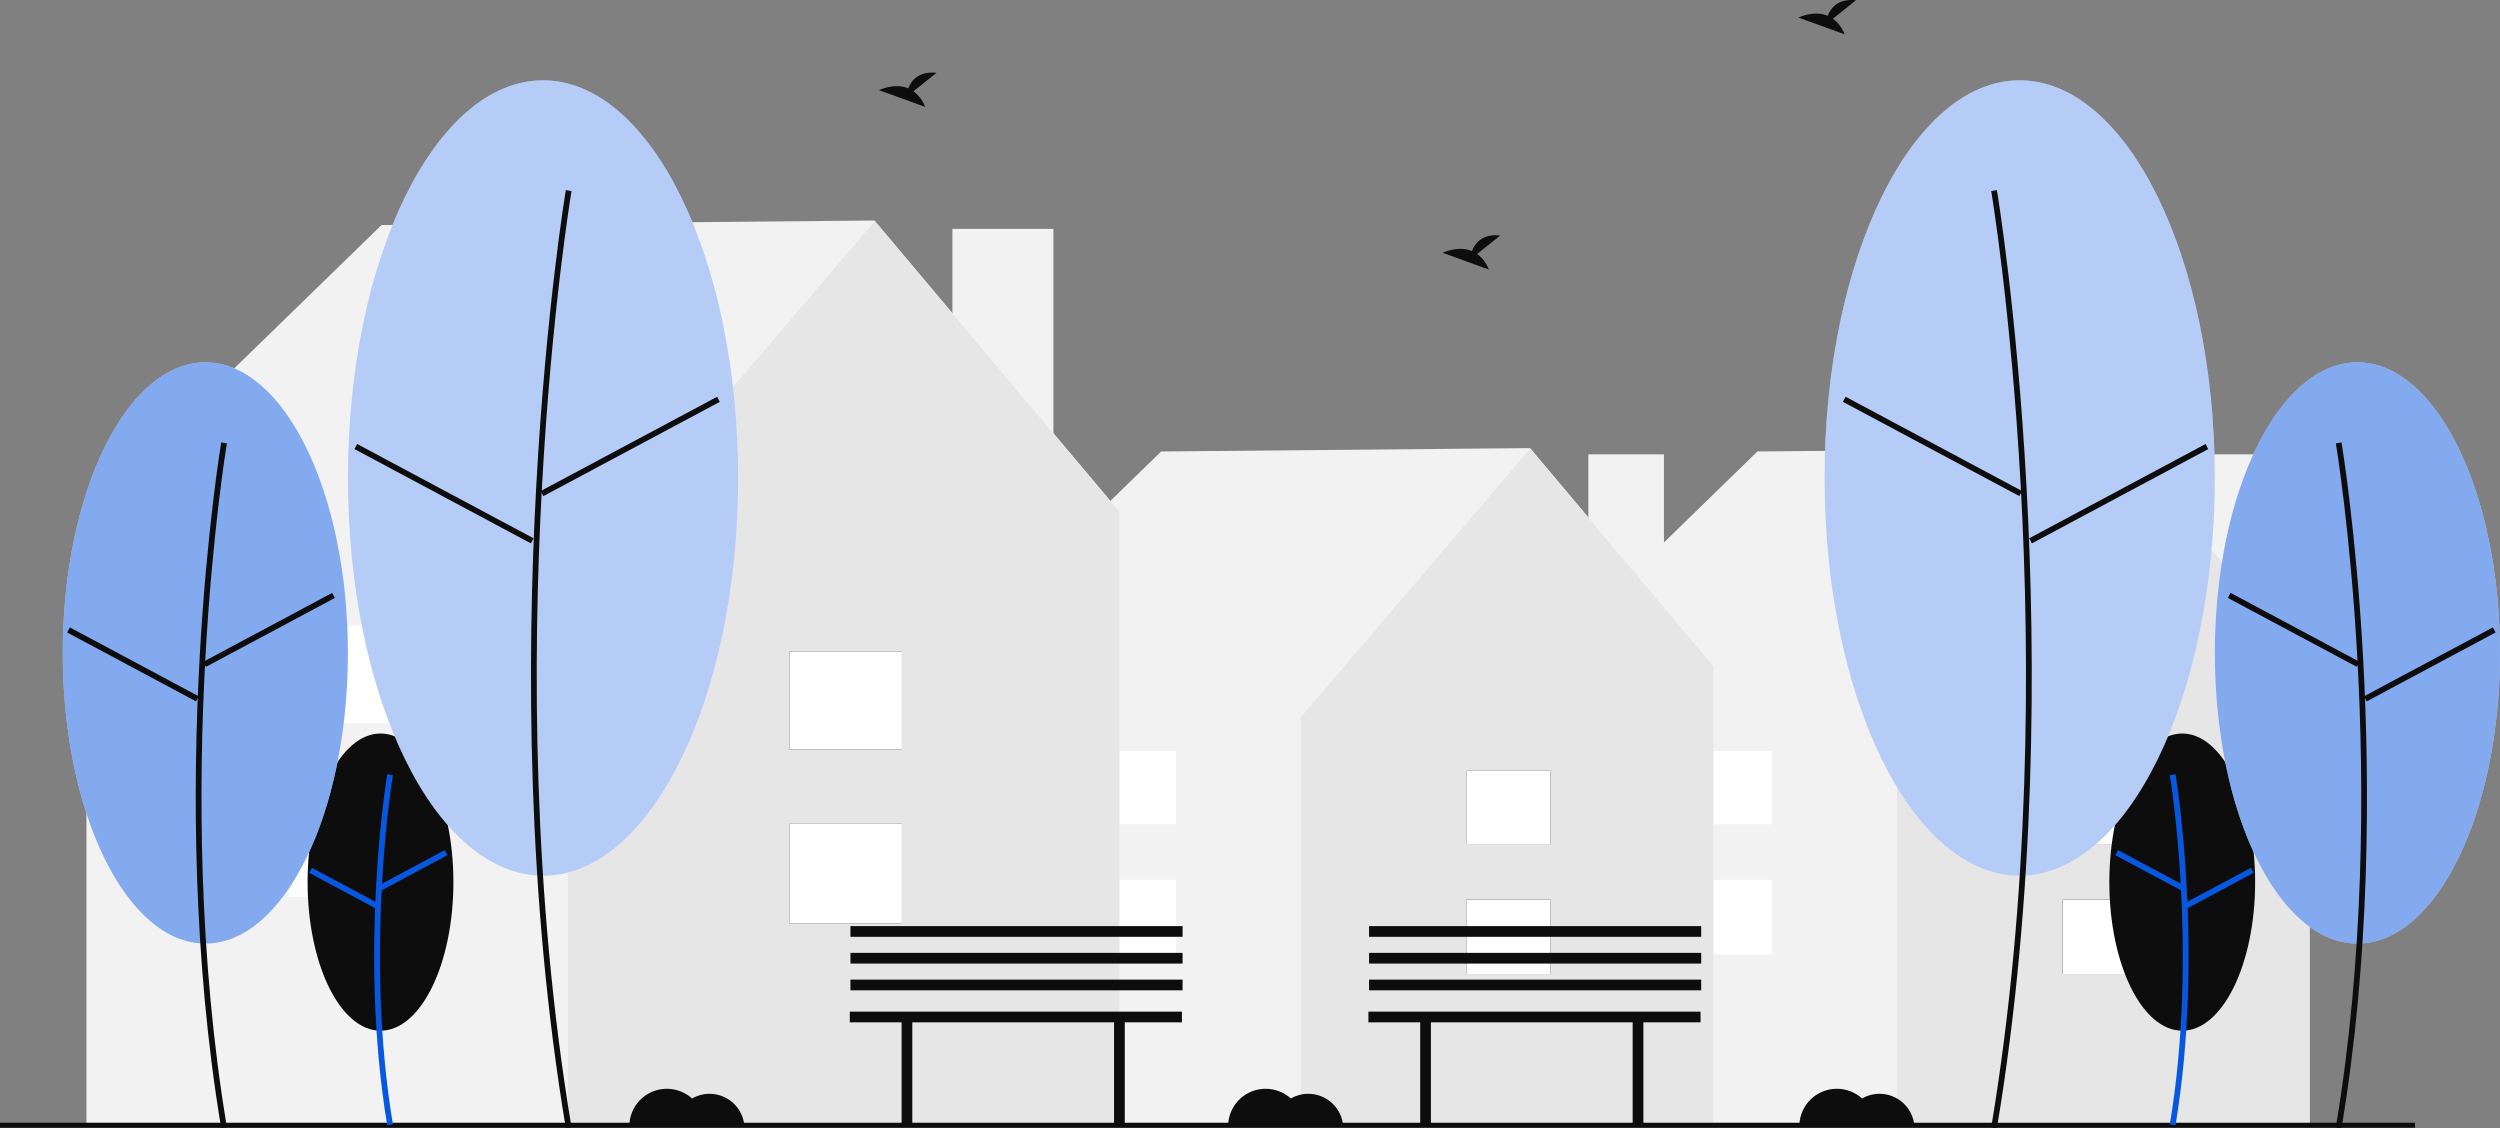 <svg width="1478" height="667" viewBox="0 0 1478 667" fill="none" xmlns="http://www.w3.org/2000/svg">
<rect x="0" y="0" width="1478" height="667" fill="#808080" stroke="none"/>
<g clip-path="url(#clip0_1959_40377)">
<path d="M1336.24 268.627H1291.57V423.091H1336.24V268.627Z" fill="#F2F2F2"/>
<path d="M1365.74 394.033L1257.09 264.919L1039 266.911L906.706 395.63L909.38 397.346H908.424V665.084H1365.45V397.346L1365.74 394.033Z" fill="#F2F2F2"/>
<path d="M1257.2 265.194L1121.47 424.153V665.084H1365.45V393.914L1257.2 265.194Z" fill="#E6E6E6"/>
<path d="M1269.23 531.846H1219.4V575.838H1269.23V531.846Z" fill="#0D0D0D"/>
<path d="M1269.23 455.7H1219.4V498.994H1269.23V455.7Z" fill="#0D0D0D"/>
<path d="M1269.23 531.846H1219.4V575.838H1269.23V531.846Z" fill="white"/>
<path d="M1269.23 455.7H1219.4V498.994H1269.23V455.7Z" fill="white"/>
<path d="M1047.8 520.173H997.977V564.165H1047.8V520.173Z" fill="white"/>
<path d="M1047.8 444.027H997.977V487.321H1047.8V444.027Z" fill="white"/>
<path d="M983.719 268.627H939.048V423.091H983.719V268.627Z" fill="#F2F2F2"/>
<path d="M1013.22 394.033L904.571 264.919L686.484 266.911L554.188 395.63L556.861 397.346H555.906V665.084H1012.93V397.346L1013.22 394.033Z" fill="#F2F2F2"/>
<path d="M904.685 265.194L768.954 424.153V665.084H1012.93V393.914L904.685 265.194Z" fill="#E6E6E6"/>
<path d="M916.712 531.846H866.887V575.838H916.712V531.846Z" fill="#0D0D0D"/>
<path d="M916.712 455.7H866.887V498.994H916.712V455.7Z" fill="#0D0D0D"/>
<path d="M916.712 531.846H866.887V575.838H916.712V531.846Z" fill="white"/>
<path d="M916.712 455.7H866.887V498.994H916.712V455.7Z" fill="white"/>
<path d="M695.284 520.173H645.458V564.165H695.284V520.173Z" fill="white"/>
<path d="M695.284 444.027H645.458V487.321H695.284V444.027Z" fill="white"/>
<path d="M622.763 135.321H563.071V341.722H622.763V135.321Z" fill="#F2F2F2"/>
<path d="M662.182 302.894L517.003 130.367L225.585 133.028L48.806 305.029L52.377 307.322H51.102V665.084H661.791V307.322L662.182 302.894Z" fill="#F2F2F2"/>
<path d="M517.155 130.734L335.784 343.142V665.084H661.792V302.735L517.155 130.734Z" fill="#E6E6E6"/>
<path d="M533.226 487.045H466.646V545.83H533.226V487.045Z" fill="#0D0D0D"/>
<path d="M533.226 385.296H466.646V443.148H533.226V385.296Z" fill="#0D0D0D"/>
<path d="M533.226 487.045H466.646V545.83H533.226V487.045Z" fill="white"/>
<path d="M533.226 385.296H466.646V443.148H533.226V385.296Z" fill="white"/>
<path d="M237.344 471.447H170.765V530.232H237.344V471.447Z" fill="white"/>
<path d="M237.344 369.698H170.765V427.55H237.344V369.698Z" fill="white"/>
<path d="M1427.77 663.762H0V666.722H1427.77V663.762Z" fill="#0D0D0D"/>
<path d="M224.949 609.354C248.753 609.354 268.05 570.023 268.05 521.506C268.05 472.988 248.753 433.657 224.949 433.657C201.145 433.657 181.848 472.988 181.848 521.506C181.848 570.023 201.145 609.354 224.949 609.354Z" fill="#0D0D0D"/>
<path d="M228.929 665.299C211.666 561.84 228.755 458.755 228.93 457.726L232.287 458.295C232.114 459.318 215.123 561.861 232.288 664.741L228.929 665.299Z" fill="#0857E0"/>
<path d="M262.895 502.615L223.92 523.44L225.526 526.44L264.501 505.616L262.895 502.615Z" fill="#0857E0"/>
<path d="M184.393 513.047L182.785 516.047L221.755 536.883L223.363 533.883L184.393 513.047Z" fill="#0857E0"/>
<path d="M121.389 557.844C167.947 557.844 205.69 480.918 205.69 386.024C205.69 291.13 167.947 214.203 121.389 214.203C74.832 214.203 37.089 291.13 37.089 386.024C37.089 480.918 74.832 557.844 121.389 557.844Z" fill="white"/>
<path d="M121.389 557.844C167.947 557.844 205.69 480.918 205.69 386.024C205.69 291.13 167.947 214.203 121.389 214.203C74.832 214.203 37.089 291.13 37.089 386.024C37.089 480.918 74.832 557.844 121.389 557.844Z" fill="#0857E0" fill-opacity="0.5"/>
<path d="M130.779 667C97.061 464.913 130.439 263.562 130.78 261.552L134.138 262.12C133.798 264.125 100.518 464.935 134.139 666.442L130.779 667Z" fill="#0D0D0D"/>
<path d="M196.377 350.51L120.145 391.241L121.751 394.242L197.983 353.51L196.377 350.51Z" fill="#0D0D0D"/>
<path d="M41.299 370.914L39.691 373.914L115.912 414.666L117.52 411.666L41.299 370.914Z" fill="#0D0D0D"/>
<path d="M321.048 517.732C384.759 517.732 436.406 412.464 436.406 282.609C436.406 152.754 384.759 47.486 321.048 47.486C257.337 47.486 205.689 152.754 205.689 282.609C205.689 412.464 257.337 517.732 321.048 517.732Z" fill="white"/>
<path d="M321.048 517.732C384.759 517.732 436.406 412.464 436.406 282.609C436.406 152.754 384.759 47.486 321.048 47.486C257.337 47.486 205.689 152.754 205.689 282.609C205.689 412.464 257.337 517.732 321.048 517.732Z" fill="#0857E0" fill-opacity="0.3"/>
<path d="M334.517 667C288.394 390.562 334.052 115.134 334.518 112.384L337.876 112.952C337.41 115.697 291.851 390.584 337.877 666.442L334.517 667Z" fill="#0D0D0D"/>
<path d="M423.959 234.563L319.642 290.301L321.248 293.301L425.566 237.564L423.959 234.563Z" fill="#0D0D0D"/>
<path d="M211.154 262.485L209.547 265.485L313.85 321.25L315.457 318.25L211.154 262.485Z" fill="#0D0D0D"/>
<path d="M1290.14 609.354C1313.95 609.354 1333.24 570.023 1333.24 521.506C1333.24 472.988 1313.95 433.657 1290.14 433.657C1266.34 433.657 1247.04 472.988 1247.04 521.506C1247.04 570.023 1266.34 609.354 1290.14 609.354Z" fill="#0D0D0D"/>
<path d="M1286.16 665.299C1303.42 561.84 1286.33 458.755 1286.16 457.726L1282.8 458.295C1282.98 459.318 1299.97 561.861 1282.8 664.741L1286.16 665.299Z" fill="#0857E0"/>
<path d="M1252.19 502.615L1250.59 505.616L1289.56 526.44L1291.17 523.44L1252.19 502.615Z" fill="#0857E0"/>
<path d="M1330.7 513.047L1291.73 533.883L1293.33 536.883L1332.3 516.047L1330.7 513.047Z" fill="#0857E0"/>
<path d="M1393.7 557.844C1440.26 557.844 1478 480.918 1478 386.024C1478 291.13 1440.26 214.203 1393.7 214.203C1347.14 214.203 1309.4 291.13 1309.4 386.024C1309.4 480.918 1347.14 557.844 1393.7 557.844Z" fill="white"/>
<path d="M1393.7 557.844C1440.26 557.844 1478 480.918 1478 386.024C1478 291.13 1440.26 214.203 1393.7 214.203C1347.14 214.203 1309.4 291.13 1309.4 386.024C1309.4 480.918 1347.14 557.844 1393.7 557.844Z" fill="#0857E0" fill-opacity="0.5"/>
<path d="M1384.31 667C1418.03 464.913 1384.65 263.562 1384.31 261.552L1380.95 262.12C1381.29 264.125 1414.57 464.935 1380.95 666.442L1384.31 667Z" fill="#0D0D0D"/>
<path d="M1318.71 350.51L1317.11 353.51L1393.34 394.242L1394.94 391.241L1318.71 350.51Z" fill="#0D0D0D"/>
<path d="M1473.79 370.914L1397.57 411.666L1399.18 414.666L1475.4 373.914L1473.79 370.914Z" fill="#0D0D0D"/>
<path d="M1194.04 517.732C1257.75 517.732 1309.4 412.464 1309.4 282.609C1309.4 152.754 1257.75 47.486 1194.04 47.486C1130.33 47.486 1078.68 152.754 1078.68 282.609C1078.68 412.464 1130.33 517.732 1194.04 517.732Z" fill="white"/>
<path d="M1194.04 517.732C1257.75 517.732 1309.4 412.464 1309.4 282.609C1309.4 152.754 1257.75 47.486 1194.04 47.486C1130.33 47.486 1078.68 152.754 1078.68 282.609C1078.68 412.464 1130.33 517.732 1194.04 517.732Z" fill="#0857E0" fill-opacity="0.3"/>
<path d="M1180.57 667C1226.7 390.562 1181.04 115.134 1180.57 112.384L1177.21 112.952C1177.68 115.697 1223.24 390.584 1177.21 666.442L1180.57 667Z" fill="#0D0D0D"/>
<path d="M1091.13 234.563L1089.52 237.564L1193.84 293.301L1195.45 290.301L1091.13 234.563Z" fill="#0D0D0D"/>
<path d="M1303.93 262.485L1199.63 318.25L1201.24 321.25L1305.54 265.485L1303.93 262.485Z" fill="#0D0D0D"/>
<path d="M873.303 150.125L886.938 139.232C876.345 138.064 871.993 143.835 870.212 148.403C861.936 144.97 852.928 149.469 852.928 149.469L880.209 159.362C878.833 155.69 876.437 152.486 873.303 150.125Z" fill="#0D0D0D"/>
<path d="M540.04 53.954L553.675 43.06C543.083 41.892 538.73 47.663 536.949 52.231C528.674 48.798 519.665 53.297 519.665 53.297L546.946 63.19C545.57 59.518 543.174 56.314 540.04 53.954Z" fill="#0D0D0D"/>
<path d="M1083.63 11.046L1097.26 0.153C1086.67 -1.015 1082.32 4.756 1080.54 9.323C1072.26 5.891 1063.25 10.389 1063.25 10.389L1090.54 20.283C1089.16 16.611 1086.76 13.407 1083.63 11.046Z" fill="#0D0D0D"/>
<path d="M1111.16 646.647C1107.53 646.646 1103.97 647.601 1100.84 649.413C1097.65 646.535 1093.69 644.642 1089.45 643.965C1085.21 643.288 1080.86 643.856 1076.94 645.6C1073.01 647.344 1069.68 650.188 1067.34 653.788C1065 657.389 1063.76 661.59 1063.76 665.881H1131.82C1131.45 660.66 1129.11 655.772 1125.28 652.203C1121.44 648.635 1116.4 646.649 1111.16 646.647Z" fill="#0D0D0D"/>
<path d="M419.453 646.647C415.828 646.646 412.268 647.601 409.13 649.413C405.943 646.535 401.989 644.642 397.746 643.965C393.504 643.288 389.156 643.856 385.23 645.6C381.304 647.344 377.97 650.188 375.631 653.788C373.292 657.389 372.05 661.59 372.056 665.881H440.115C439.744 660.66 437.406 655.772 433.572 652.203C429.738 648.635 424.693 646.649 419.453 646.647Z" fill="#0D0D0D"/>
<path d="M773.452 646.647C769.827 646.646 766.267 647.601 763.129 649.413C759.942 646.535 755.988 644.642 751.745 643.965C747.503 643.288 743.155 643.856 739.229 645.6C735.303 647.344 731.969 650.188 729.63 653.788C727.292 657.389 726.049 661.59 726.055 665.881H794.114C793.743 660.66 791.405 655.772 787.571 652.203C783.738 648.635 778.693 646.649 773.452 646.647Z" fill="#0D0D0D"/>
<path d="M698.754 598.082H502.398V604.408H533.022V664.517H539.355V604.408H658.629V664.517H664.964V604.408H698.754V598.082Z" fill="#0D0D0D"/>
<path d="M699.141 579.152H502.785V585.48H699.141V579.152Z" fill="#0D0D0D"/>
<path d="M699.141 563.334H502.785V569.661H699.141V563.334Z" fill="#0D0D0D"/>
<path d="M699.141 547.516H502.785V553.843H699.141V547.516Z" fill="#0D0D0D"/>
<path d="M1005.36 598.082H809.001V604.408H839.624V664.517H845.958V604.408H965.232V664.517H971.567V604.408H1005.36V598.082Z" fill="#0D0D0D"/>
<path d="M1005.74 579.152H809.387V585.48H1005.74V579.152Z" fill="#0D0D0D"/>
<path d="M1005.74 563.334H809.387V569.661H1005.74V563.334Z" fill="#0D0D0D"/>
<path d="M1005.74 547.516H809.387V553.843H1005.74V547.516Z" fill="#0D0D0D"/>
</g>
<defs>
<clipPath id="clip0_1959_40377">
<rect width="1478" height="667" fill="white"/>
</clipPath>
</defs>
</svg>
